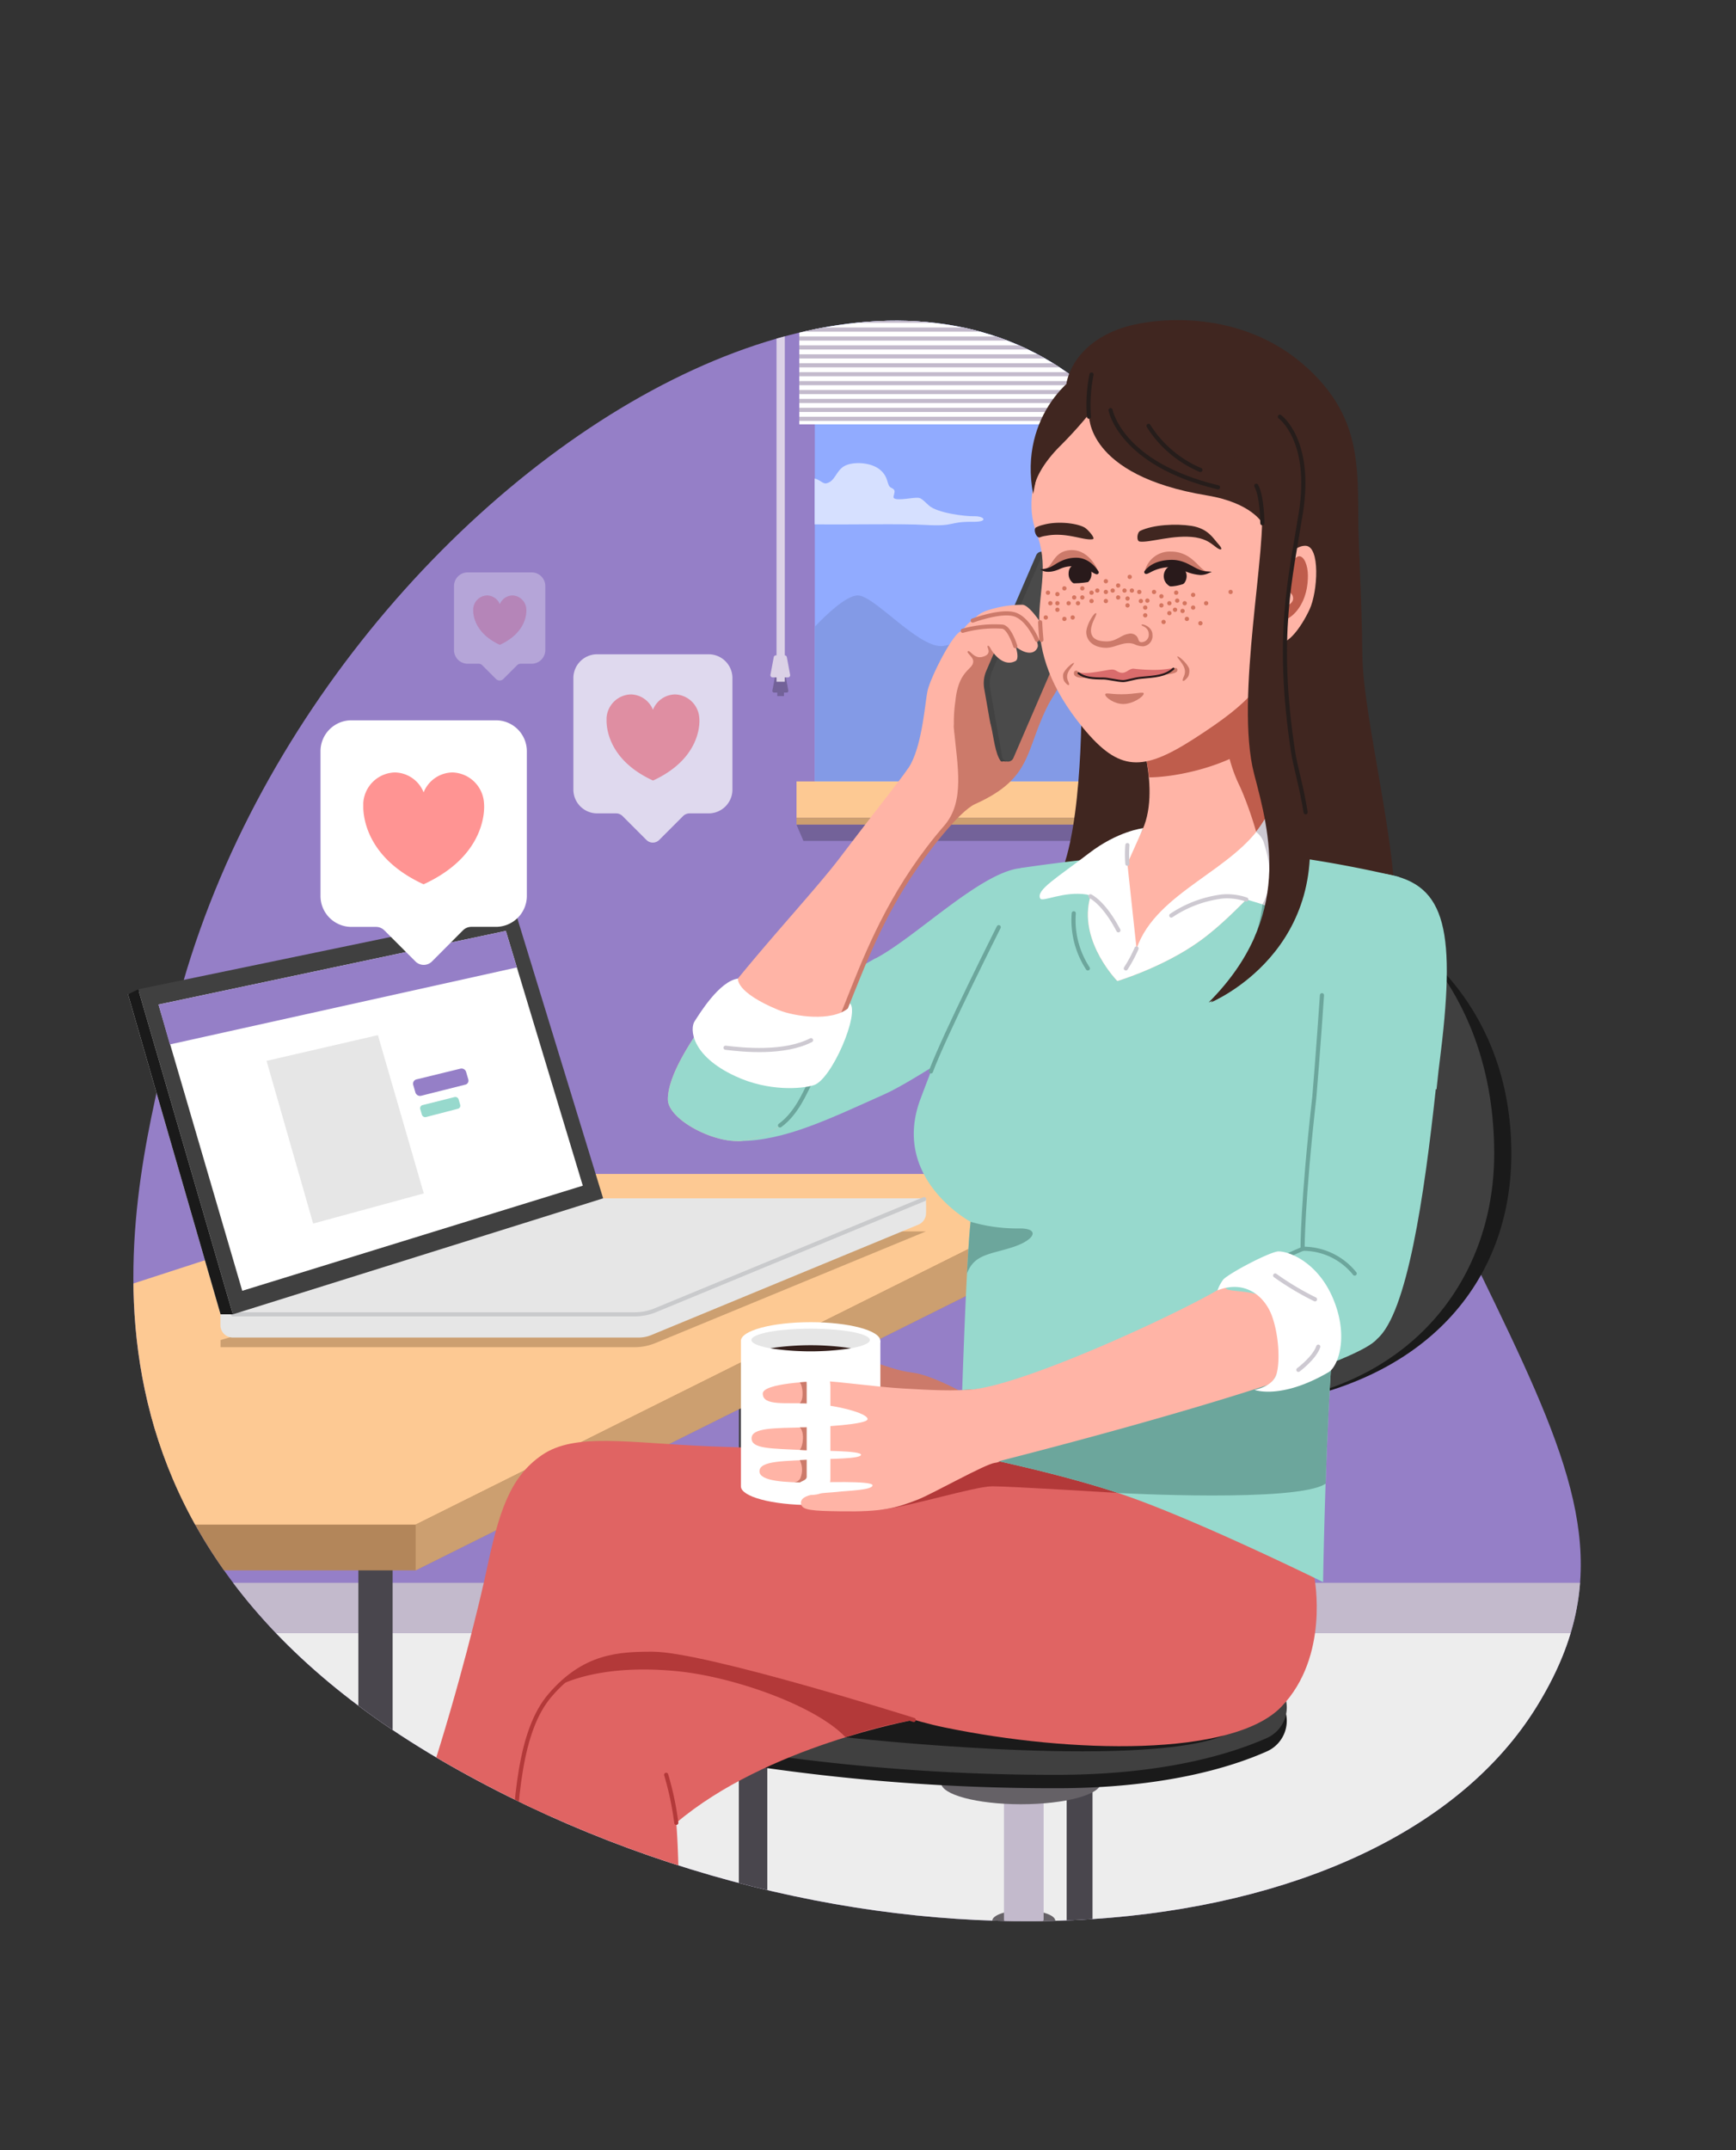 <svg xmlns="http://www.w3.org/2000/svg" viewBox="0 0 420 520"><rect x="0" y="0" width="420" height="520" fill="#333333" stroke="none"/><defs><style>.cls-1,.cls-15,.cls-16,.cls-21,.cls-28,.cls-36,.cls-37,.cls-38,.cls-44,.cls-46,.cls-7,.cls-9{fill:none}.cls-2{fill:#957fc7}.cls-3{clip-path:url(#clip-path)}.cls-4{fill:#736299}.cls-5{fill:#ededed}.cls-6{fill:#c3bacc}.cls-7{stroke:#6a6573}.cls-21,.cls-28,.cls-36,.cls-37,.cls-38,.cls-44,.cls-46,.cls-7,.cls-9{stroke-linecap:round}.cls-15,.cls-16,.cls-28,.cls-36,.cls-37,.cls-38,.cls-44,.cls-46,.cls-7,.cls-9{stroke-miterlimit:10}.cls-16,.cls-7,.cls-9{stroke-width:2px}.cls-8{fill:#49464d}.cls-9{stroke:#635e66}.cls-10{fill:#b3865a}.cls-11{fill:#fdc993}.cls-12{fill:#cc9f70}.cls-13{fill:#91abff}.cls-14{fill:#fff}.cls-15{stroke:#c3bacc}.cls-16{stroke:#dbd1e6}.cls-17{fill:#dbd1e6}.cls-18{fill:#839ae6}.cls-19{fill:#d6e0ff}.cls-20{fill:#e6e6e6}.cls-21{stroke:#c9cacc;stroke-linejoin:round}.cls-22{fill:#404040}.cls-23{fill:#1a1a1a}.cls-24{fill:#97d9cd}.cls-25{clip-path:url(#clip-path-2)}.cls-26{fill:#656166}.cls-27{fill:#e06463}.cls-28{stroke:#b33939}.cls-29{fill:#b33939}.cls-30{fill:#402620}.cls-31{fill:#ffb4a6}.cls-32{fill:#bf5d4c}.cls-33{fill:#cc7a6a}.cls-34{fill:#424242}.cls-35{fill:#4a4a4a}.cls-36{stroke:#cc7a6a}.cls-37{stroke:#6ca69c}.cls-38{stroke:#cdc9d1}.cls-39{fill:#6ca69c}.cls-40{fill:#331e1a}.cls-41{fill:#cdc9d1}.cls-42{fill:#291a1b}.cls-43{fill:#d4755f}.cls-44{stroke:#261d1b}.cls-45{fill:#d96c6c}.cls-46{stroke:#291a1b;stroke-width:.5px}.cls-47{fill:#ff9493}.cls-48{opacity:.7}.cls-49{opacity:.3}</style><clipPath id="clip-path"><path id="_Caminho_de_recorte_" data-name="&lt;Caminho de recorte&gt;" class="cls-1" d="M40.95 250.74c-7.59 34.63-33.68 118.09 67.37 175.89 101.47 58 226.28 46.67 263.55-14.05 36-58.63-27.23-91.48-79.83-270.11C251.1 3.44 71.7 110.43 40.95 250.74z"/></clipPath><clipPath id="clip-path-2"><path id="_Caminho_de_recorte_2" data-name="&lt;Caminho de recorte&gt;" class="cls-1" d="M40.95 250.74c-7.59 34.63-33.68 118.09 67.37 175.89 101.47 58 226.28 46.67 263.55-14.05 36-58.63 3.13-84.59-23.5-268.89-24-166.07-276.67-33.26-307.42 107.05z"/></clipPath></defs><title>ilustra</title><g id="Layer_1" data-name="Layer 1"><g id="_Grupo_" data-name="&lt;Grupo&gt;"><path id="_Caminho_" data-name="&lt;Caminho&gt;" class="cls-2" d="M40.95 250.74c-7.59 34.63-33.68 118.09 67.37 175.89 101.47 58 226.28 46.67 263.55-14.05 36-58.63-27.23-91.48-79.83-270.11C251.1 3.44 71.7 110.43 40.95 250.74z"/><g class="cls-3" id="_Grupo_de_clipes_" data-name="&lt;Grupo de clipes&gt;"><path id="_Caminho_2" data-name="&lt;Caminho&gt;" class="cls-4" d="M190.07 163.53a.43.43 0 0 0-.4-.35V99.74h-1.62v63.45h-.11a.43.43 0 0 0-.42.35l-.65 3.45a.43.43 0 0 0 .42.51h.76v.85h1.62v-.85h.63a.43.43 0 0 0 .42-.51z"/><path id="_Retângulo_" data-name="&lt;Retângulo&gt;" class="cls-5" d="M61.67 394.94h328.7v99.92H61.67z"/><path id="_Retângulo_2" data-name="&lt;Retângulo&gt;" class="cls-6" d="M38.37 382.79h352v12.16h-352z"/><g id="_Grupo_2" data-name="&lt;Grupo&gt;"><path id="_Caminho_3" data-name="&lt;Caminho&gt;" class="cls-7" d="M261.82 334.39l-21.64-37.65"/><path id="_Caminho_4" data-name="&lt;Caminho&gt;" class="cls-8" d="M258.06 465.77c0 .82.89 1.81 3.13 1.81 2 0 3.13-1 3.13-1.81V295h-6.25z"/><path id="_Retângulo_3" data-name="&lt;Retângulo&gt;" class="cls-8" d="M178.75 294.97h6.89v198.86h-6.89z"/><path id="_Retângulo_4" data-name="&lt;Retângulo&gt;" class="cls-8" d="M86.7 375.43h8.29v198.86H86.7z"/><path id="_Caminho_5" data-name="&lt;Caminho&gt;" class="cls-9" d="M260.16 334.39l-24.1-32.42"/><path id="_Caminho_6" data-name="&lt;Caminho&gt;" class="cls-10" d="M270.73 294.97l-170.17 84.81H-79.08l261.28-84.81h88.53z"/><path id="_Caminho_7" data-name="&lt;Caminho&gt;" class="cls-11" d="M270.73 283.91l-170.17 84.81h-247.95l261.27-84.81h156.85z"/><path id="_Caminho_8" data-name="&lt;Caminho&gt;" class="cls-12" d="M270.73 283.91v11.06l-170.17 84.81v-11.06l170.17-84.81z"/></g><path id="_Retângulo_5" data-name="&lt;Retângulo&gt;" class="cls-13" d="M197.13 59.62h166.49v129.36H197.13z"/><path id="_Retângulo_6" data-name="&lt;Retângulo&gt;" class="cls-11" d="M192.7 188.98h170.92v8.78H192.7z"/><path id="_Retângulo_7" data-name="&lt;Retângulo&gt;" class="cls-12" d="M192.7 197.76h170.92v1.68H192.7z"/><path id="_Retângulo_8" data-name="&lt;Retângulo&gt;" class="cls-14" d="M193.37 77.56h139.5v25.06h-139.5z"/><g id="_Grupo_3" data-name="&lt;Grupo&gt;"><path id="_Caminho_9" data-name="&lt;Caminho&gt;" class="cls-15" d="M193.37 101.29h80.16"/><path id="_Caminho_10" data-name="&lt;Caminho&gt;" class="cls-15" d="M193.37 99.13h80.16"/><path id="_Caminho_11" data-name="&lt;Caminho&gt;" class="cls-15" d="M193.37 96.97h80.16"/><path id="_Caminho_12" data-name="&lt;Caminho&gt;" class="cls-15" d="M193.37 94.81h80.16"/><path id="_Caminho_13" data-name="&lt;Caminho&gt;" class="cls-15" d="M193.37 92.66h80.16"/><path id="_Caminho_14" data-name="&lt;Caminho&gt;" class="cls-15" d="M193.37 90.5h80.16"/><path id="_Caminho_15" data-name="&lt;Caminho&gt;" class="cls-15" d="M193.37 88.34h80.16"/><path id="_Caminho_16" data-name="&lt;Caminho&gt;" class="cls-15" d="M193.37 86.19h80.16"/><path id="_Caminho_17" data-name="&lt;Caminho&gt;" class="cls-15" d="M193.37 84.03h80.16"/><path id="_Caminho_18" data-name="&lt;Caminho&gt;" class="cls-15" d="M193.37 81.87h80.16"/><path id="_Caminho_19" data-name="&lt;Caminho&gt;" class="cls-15" d="M193.37 79.71h80.16"/><path id="_Caminho_20" data-name="&lt;Caminho&gt;" class="cls-15" d="M193.37 77.56h80.16"/></g><path id="_Caminho_21" data-name="&lt;Caminho&gt;" class="cls-16" d="M188.87 79.99v84.88"/><path id="_Caminho_22" data-name="&lt;Caminho&gt;" class="cls-17" d="M190.64 163.82h-3.72a.53.53 0 0 1-.52-.63l.8-4.27a.53.53 0 0 1 .52-.43h2.12a.53.53 0 0 1 .52.43l.8 4.27a.53.53 0 0 1-.52.63z"/><path id="_Caminho_23" data-name="&lt;Caminho&gt;" class="cls-18" d="M261.12 139.62s-27.5 16.64-33.43 16.64S211.48 144 207.53 144c-2.82 0-7.79 4.81-10.4 7.56v37.35h75.75z"/><path id="_Caminho_24" data-name="&lt;Caminho&gt;" class="cls-4" d="M192.7 199.44l1.67 3.93h87v-3.93H192.7z"/><path id="_Caminho_25" data-name="&lt;Caminho&gt;" class="cls-19" d="M235.69 124.85c-2.06.06-9-.76-11-2.64s-2-1.87-3.31-1.81-5.44.9-5.21-.28.64-1.59-.56-2.16-.43-2.48-2.73-4.38-6.83-2-8.76-.77-2.1 3.61-4.19 4.08c-.84.19-1.56-.89-2.84-1.16v11.08c9.46.1 20.94-.19 26.78.14 7.49.42 5.33-.82 11.64-.76 3.7.05 2.67-1.41.18-1.34z"/></g><g id="_Grupo_4" data-name="&lt;Grupo&gt;"><path id="_Caminho_26" data-name="&lt;Caminho&gt;" class="cls-12" d="M224 297.81l-65.44 27a13.19 13.19 0 0 1-5 1H53.36v-1.73l89.58-26.31z"/><path id="_Caminho_27" data-name="&lt;Caminho&gt;" class="cls-20" d="M224 289.81l-22.33 3.67h-58.73L78 313.8l-24.67 4.05v2.63a3 3 0 0 0 3 3h98.16a8.17 8.17 0 0 0 3.12-.62l64.56-26.68a3 3 0 0 0 1.87-2.8c.06-1.61-.04-3.57-.04-3.57z"/><path id="_Caminho_28" data-name="&lt;Caminho&gt;" class="cls-20" d="M224 289.81l-65.44 27a13.19 13.19 0 0 1-5 1H53.36l89.58-28z"/><path id="_Caminho_29" data-name="&lt;Caminho&gt;" class="cls-21" d="M223.58 290l-65 26.86a13.19 13.19 0 0 1-5 1H56.35"/><path id="_Caminho_30" data-name="&lt;Caminho&gt;" class="cls-14" d="M142.94 289.81l-20.79-68.25-91.18 18.9 22.39 77.4 89.58-28.05z"/><path id="_Caminho_31" data-name="&lt;Caminho&gt;" class="cls-22" d="M145.92 289.81l-21.29-69.45-91.19 18.9 22.9 78.6 89.58-28.05z"/><path id="_Caminho_32" data-name="&lt;Caminho&gt;" class="cls-23" d="M33.44 239.26l-2.47 1.2 22.39 77.4h2.98l-22.9-78.6z"/><g id="_Grupo_5" data-name="&lt;Grupo&gt;"><path id="_Caminho_33" data-name="&lt;Caminho&gt;" class="cls-14" d="M141 286.75l-82.39 25.42-20.26-69.23 84.03-17.81L141 286.75z"/><path id="_Caminho_34" data-name="&lt;Caminho&gt;" class="cls-2" d="M125.05 233.97l-83.96 18.62-2.74-9.65 84.03-17.81 2.67 8.84z"/><path id="_Caminho_35" data-name="&lt;Caminho&gt;" class="cls-20" d="M102.53 288.62l-26.77 7.29-11.27-39.35 26.94-6.22 11.1 38.28z"/><path id="_Caminho_36" data-name="&lt;Caminho&gt;" class="cls-2" d="M112.5 262.33L101.91 265a1.18 1.18 0 0 1-1.41-.79l-.53-1.84a1.07 1.07 0 0 1 .8-1.33l10.61-2.59a1.16 1.16 0 0 1 1.39.79l.53 1.81a1 1 0 0 1-.8 1.28z"/><path id="_Caminho_37" data-name="&lt;Caminho&gt;" class="cls-24" d="M110.77 268.15l-7.7 2a.85.85 0 0 1-1-.57l-.39-1.33a.78.78 0 0 1 .58-1l7.7-1.93a.84.84 0 0 1 1 .56l.38 1.32a.77.77 0 0 1-.57.95z"/></g></g><g class="cls-25" id="_Grupo_de_clipes_2" data-name="&lt;Grupo de clipes&gt;"><g id="_Grupo_6" data-name="&lt;Grupo&gt;"><ellipse id="_Caminho_38" data-name="&lt;Caminho&gt;" class="cls-26" cx="247.69" cy="464.54" rx="7.63" ry="2.55"/><path id="_Caminho_39" data-name="&lt;Caminho&gt;" class="cls-26" d="M240.06 464.54h15.26v16.25h-15.26z"/><path id="_Caminho_40" data-name="&lt;Caminho&gt;" class="cls-6" d="M252.49 464.28c0 .7-3.13 1.29-4.79 1.29s-4.81-.45-4.81-1.29v-33.14h9.6z"/><ellipse id="_Caminho_41" data-name="&lt;Caminho&gt;" class="cls-26" cx="247" cy="431.14" rx="19.33" ry="5.2"/><path id="_Caminho_42" data-name="&lt;Caminho&gt;" class="cls-23" d="M180.74 426.89a494.4 494.4 0 0 0 74.89 5.58c25.73 0 42.07-5 50.85-8.9a8.1 8.1 0 0 0 3.67-11.6l-3.7-6.13s-99.29-6.53-100.65-5.38-25.06 26.43-25.06 26.43z"/><path id="_Caminho_43" data-name="&lt;Caminho&gt;" class="cls-22" d="M180.74 423.65a494.4 494.4 0 0 0 74.89 5.58c25.73 0 42.07-5 50.85-8.9a8.1 8.1 0 0 0 3.67-11.6l-3.7-6.13s-99.29-6.53-100.65-5.38-25.06 26.43-25.06 26.43z"/><path id="_Caminho_44" data-name="&lt;Caminho&gt;" class="cls-23" d="M204.56 420.15s71 7.94 91.58-.45-38.73-19.38-38.73-19.38l-42.61 9.73z"/><path id="_Caminho_45" data-name="&lt;Caminho&gt;" class="cls-23" d="M340.38 227.38s25.27 15.05 25.27 51.61c0 31.31-21 55.58-59.75 60.78-40.55 5.44 17.81-112.56 19.73-112.39s14.75 0 14.75 0z"/><path id="_Caminho_46" data-name="&lt;Caminho&gt;" class="cls-22" d="M336.24 222.47S361.5 238.88 361.5 279c0 31.31-21.19 57.91-59.75 60.78-40.8 3 17.81-112.56 19.73-112.39s14.76-4.92 14.76-4.92z"/><path id="_Caminho_47" data-name="&lt;Caminho&gt;" class="cls-27" d="M255 351.89s-63-1.26-83.15-2.1-32.75-3.36-40.73 2.1-10.52 14.28-13.46 28.11-20.57 85.27-39.05 102.91 5 38.21 27.3 0 31.91-50.81 31.91-50.81l5.46-58.37 116.32 27.71 42.83-25.2z"/><path id="_Caminho_48" data-name="&lt;Caminho&gt;" class="cls-27" d="M283.72 355.71L318 381.58s3.76 19-8 31.19-50.81 11.34-81.47 5-58.23-30.14-88.12-13.39-6.37-34.9-6.37-34.9l16.8-4.62z"/><path id="_Caminho_49" data-name="&lt;Caminho&gt;" class="cls-27" d="M163.62 440.84c21.84-18.53 57.45-24.9 57.45-24.9s-58.36-35.87-72.57-25.06-18.61 19.36-23.25 46.24 2.91 100.85-5.06 119.33 25.86 5.89 27.76-7.84c2-14.79 4.52-24.14 11.76-50.39 6.71-24.34 3.91-57.38 3.91-57.38z"/><path id="_Caminho_50" data-name="&lt;Caminho&gt;" class="cls-28" d="M221.07 415.95s-50.59-16-63.19-16c-8.12 0-16.49.37-24.77 10-7.44 8.61-8.35 25.08-9.21 43.12"/><path id="_Caminho_51" data-name="&lt;Caminho&gt;" class="cls-28" d="M163.62 440.84a73.09 73.09 0 0 0-2.45-11.62"/><path id="_Caminho_52" data-name="&lt;Caminho&gt;" class="cls-29" d="M213 365.12c7.26-.77 22.79-5.67 27.1-5.67s30.38 1.61 30.38 1.61L252.16 345"/><path id="_Caminho_53" data-name="&lt;Caminho&gt;" class="cls-24" d="M211.73 231.79l-16.78 9.59s-25.33 34.55-16.06 34.56c10.91 0 21.83-5.38 35.15-11.33 7.36-3.29 26.29-16.24 26.29-16.24l-15-15.78z"/><path id="_Caminho_54" data-name="&lt;Caminho&gt;" class="cls-30" d="M314.88 103.22l4.25-8.36s9 9.55 9.2 22.86 1.12 25.7 1.27 40.72c.16 16.2 10.28 52.76 7.39 67.68s-46.34 25.77-46.34 25.77l-2.52-29v-53.75z"/><path id="_Caminho_55" data-name="&lt;Caminho&gt;" class="cls-30" d="M261.63 164.6s.78 30.72-4.44 45.28 15.81 17.5 15.81 17.5l10.66-41.57-3-17.43z"/><path id="_Caminho_56" data-name="&lt;Caminho&gt;" class="cls-24" d="M232.31 351.41s23.2 4.49 39.62 10.14c18.1 6.23 48.17 21.06 48.17 21.06s.69-42.53 2.79-62.26 15.59-108.26 15.59-108.26-28.89-7.18-49.27-6.34-42.21 4.17-42.21 4.17a32.78 32.78 0 0 0-9 14.3c-4.66 15.34-9.15 25.14-15.31 41.57-7.22 19.26 12.14 29.7 12.14 29.7-1.27 11.33-2.52 55.92-2.52 55.92z"/><path id="_Caminho_57" data-name="&lt;Caminho&gt;" class="cls-31" d="M276.81 181.37s6.18 22.19-8.35 25.91c0 0-3.19 2.6-4.91 10.58-2.22 10.26 6.78 19.39 6.78 19.39s11.11-3.32 19.9-9.65c9.15-6.59 16.12-16.27 22.74-20.07 0 0-5.5-4.92-6.13-11.74s-1.47-31.18-1.47-31.18l-25 12.39z"/><path id="_Caminho_58" data-name="&lt;Caminho&gt;" class="cls-32" d="M305.9 178.46c-.31-7.28-.53-13.86-.53-13.86l-25 12.39-3.57 4.38A42 42 0 0 1 278 188c5.31 0 18.27-2 27.46-9.11.13-.14.28-.28.44-.43z"/><g id="_Grupo_7" data-name="&lt;Grupo&gt;"><path id="_Caminho_59" data-name="&lt;Caminho&gt;" class="cls-33" d="M247.23 185.23c2.07-3.16 3.74-10 5.55-13.49 1.4-2.72 5.36-7.54 3.44-8.54-2.93-1.53-5.09 2-6.44 3.15s-5.22 2.22-5.22 2.22l-.42-10.51-6.61-3.42-7.44 3.36-4.45 21.86s2.4 4.07 2.68 4.06 12.84.61 12.84.61 3.45 2.6 3.86 2.23 1.84-.97 2.21-1.53z"/><path id="_Caminho_60" data-name="&lt;Caminho&gt;" class="cls-31" d="M219.66 185.88c-2.27 3.26-5.69 7.42-16.51 21.62s-41.57 44.8-41.57 58.37c0 5 12 11.19 18.67 9.91 10.14-1.93 12.48-8.52 12.48-8.52A223.46 223.46 0 0 0 204 245.21c5-11.58 5.59-17.51 14.45-30.78 9-13.51 11.18-16 15.79-19.37"/><g id="_Grupo_8" data-name="&lt;Grupo&gt;"><path id="_Caminho_61" data-name="&lt;Caminho&gt;" class="cls-34" d="M257.12 151l-2.9-16.4a1.42 1.42 0 0 0-1.82-1.11 1.4 1.4 0 0 0-1.71.79l-12.06 27.93a7.66 7.66 0 0 0-.51 4.37L241 183a1.42 1.42 0 0 0 1.82 1.11 1.4 1.4 0 0 0 1.71-.79l12.06-27.93a7.66 7.66 0 0 0 .53-4.39z"/><path id="_Caminho_62" data-name="&lt;Caminho&gt;" class="cls-35" d="M239.55 166.59l2.9 16.4a1.43 1.43 0 0 0 2.73.32l12.06-27.93a7.66 7.66 0 0 0 .51-4.37l-2.9-16.4a1.43 1.43 0 0 0-2.73-.32l-12.06 27.93a7.66 7.66 0 0 0-.51 4.37z"/></g><path id="_Caminho_63" data-name="&lt;Caminho&gt;" class="cls-31" d="M250.87 154.73c2 .24 2.7-1.09 1.89-2.54-.91-1.64-3.75-5.79-5.33-5.93a27 27 0 0 0-8.66 1.4c-3.07 1-4.32 3.64-4 3.73s16.1 3.34 16.1 3.34z"/><path id="_Caminho_64" data-name="&lt;Caminho&gt;" class="cls-31" d="M234.86 150.28c1.08-.66 7.25-1.83 9.66-1.93s7.09 6.55 6.52 8.15-2.6 2.06-5.41-.2c-5.92-4.76-14.62 0-13.33-2.62a8.1 8.1 0 0 1 2.56-3.4z"/><path id="_Caminho_65" data-name="&lt;Caminho&gt;" class="cls-31" d="M244.45 185.57c-2.6.1-4.87-2.34-6.44-3-2.53-1-7.16-.17-7.24-7.52a34.59 34.59 0 0 1 .41-5.73v-.11c.84-7.4 4.37-7.22 4.27-9.32 0-1-1.66-2-1.32-2.35.5-.56 1.42 1.85 3.49 1.33 2.75-.69.93-2.42 1.36-2.68.29-.17.69.69.88 1 .71 1.16 3.07 4.14 5.85 2.66 1.55-.83-1.24-7.94-3.21-8.28a30.4 30.4 0 0 0-10.1 1.14c-2.07.82-7.33 11.22-8 14.4s-1.3 13.7-4.7 18.75c-4 5.93 10.68 12.49 14.54 9.19s7.91-2.8 11.73-8 .47-1.56-1.52-1.48z"/><path id="_Caminho_66" data-name="&lt;Caminho&gt;" class="cls-36" d="M232.91 152.55a28.17 28.17 0 0 1 9.59-1c1.75.17 3.13 4.71 3.13 4.71"/><path id="_Caminho_67" data-name="&lt;Caminho&gt;" class="cls-36" d="M235.32 150.08s6.62-2.46 10-1.54 5.55 6.19 5.55 6.19"/><path id="_Caminho_68" data-name="&lt;Caminho&gt;" class="cls-33" d="M235.89 194.47c-3.86 1.73-11.74 12-15.44 17.66-8.74 13.26-12.88 26.23-18 38.28-4 9.49-4 9.35-7.7 11.64-1.62 1-5 1.08-2.48-.11 12-5.65 12.13-34.56 36.21-62.31 5-5.81 3.16-14.38 2.31-23.33-.35-3.72 2.77 0 7.14-2.64 3.07-1.86 1.48 12.22 6.38 11.38 2.12-.36 7.58-17.07 8.75-17.09s1.71.34 1.22 1.23c-6.6 12.01-3.81 18.74-18.39 25.29z"/><path id="_Caminho_69" data-name="&lt;Caminho&gt;" class="cls-24" d="M189.18 255.38l-15.48-12.61c-6.9 9-12.12 17.51-12.12 23.11 0 5 12 11.19 18.67 9.91 10.14-1.93 12.48-8.52 12.48-8.52s2.71-4.58 6-11z"/><path id="_Caminho_70" data-name="&lt;Caminho&gt;" class="cls-37" d="M195.71 262.39c-.91 1.68-3 6.91-7 9.79"/><path id="_Caminho_71" data-name="&lt;Caminho&gt;" class="cls-14" d="M188.32 244.25c3.88 1.6 12.86 2.88 16.84-.38l.48-1.22c2.4 2.41-4.41 18.4-8.73 19.78-2.92.93-11 1.58-19-2.16-10.8-5-11-11.52-9.88-13.24s6-9.8 10.55-10.37c-.06 0-.72 3.27 9.74 7.59z"/><path id="_Caminho_72" data-name="&lt;Caminho&gt;" class="cls-38" d="M175.54 253.39c4.25.53 14.2 1.51 20.68-1.83"/></g><path id="_Caminho_73" data-name="&lt;Caminho&gt;" class="cls-24" d="M246.58 210c-9.66 1.26-25.2 16.8-34.85 21.84a11.77 11.77 0 0 1 6.73 2.8 23.47 23.47 0 0 1 7.59 17.3 33.28 33.28 0 0 1-2.11 11.55l26.84-9.81 7.14-21.84c-.63-7.4-1.68-23.15-11.34-21.84z"/><path id="_Caminho_74" data-name="&lt;Caminho&gt;" class="cls-37" d="M241.63 224.22s-13.22 26.28-16.41 34.9"/><path id="_Caminho_75" data-name="&lt;Caminho&gt;" class="cls-39" d="M246.48 297.09a40.26 40.26 0 0 1-11.66-1.61c-.3 2.67-.59 7.19-.87 12.53 1.73-4.75 5.69-4.62 11.14-6.42s6.58-4.59 1.39-4.5z"/><g id="_Grupo_9" data-name="&lt;Grupo&gt;"><path id="_Caminho_76" data-name="&lt;Caminho&gt;" class="cls-33" d="M231.89 336.21s-6.82-3.67-10.82-4.2c-4.32-.57-5.66-1.39-11.75-3.19-4.6-1.36-1.69 7.93-1.69 7.93l8.76 1.48s13.08 2.22 13.7 1.85 6.35-4.13 6.35-4.13"/><g id="_Grupo_10" data-name="&lt;Grupo&gt;"><ellipse id="_Caminho_77" data-name="&lt;Caminho&gt;" class="cls-14" cx="196.12" cy="359.45" rx="16.87" ry="4.53"/><path id="_Caminho_78" data-name="&lt;Caminho&gt;" class="cls-14" d="M182.21 358.43l-2.96 1.02v-35.16h33.74v35.16l-30.78-1.02z"/><ellipse id="_Caminho_79" data-name="&lt;Caminho&gt;" class="cls-14" cx="196.12" cy="324.29" rx="16.87" ry="4.53"/><ellipse id="_Caminho_80" data-name="&lt;Caminho&gt;" class="cls-20" cx="196.12" cy="324.07" rx="14.33" ry="2.74"/><path id="_Caminho_81" data-name="&lt;Caminho&gt;" class="cls-40" d="M186.35 326.07a64.94 64.94 0 0 0 19.55 0 64.94 64.94 0 0 0-19.55 0z"/></g><path id="_Caminho_82" data-name="&lt;Caminho&gt;" class="cls-31" d="M240.7 353.78c-2.33.27-15 7.45-18.63 8.88-5.37 2.1-8.7 3-18.69 2.84-6.88-.09-9.32-.26-9.58-1.79-.47-2.7 6-2.59 8.66-2.9s8.64-.43 8.64-1.6-12.28-.69-15.36-.68c-5.77 0-12-.28-12-2.71 0-2.68 6.48-2.44 13.39-2.84 3.52-.2 11.18-.14 11.18-1.16s-9.77-.91-13.65-1.11c-8.23-.42-12.83-.28-12.83-2.87s5.62-2.45 12.77-2.64c4.07-.11 15.3-.68 15.3-2 0-1.48-7.77-3.45-14.07-3.78-5.61-.29-11.29.7-11.29-2.39 0-2.53 12.26-3 14.79-3 3.15 0 12.63 1.4 19.17 1.77s12.06.71 18 .15 11.6 16.96 4.2 17.83z"/><g id="_Grupo_11" data-name="&lt;Grupo&gt;"><path id="_Caminho_83" data-name="&lt;Caminho&gt;" class="cls-33" d="M193.49 339.39c.76 0 1.53 0 2.3.06 1.12.06 2.28.17 3.44.32v-4.19a11.18 11.18 0 0 0-.12-1.56c-1 0-3.24.08-5.65.3.66.4 1.18 3.96.03 5.07z"/><path id="_Caminho_84" data-name="&lt;Caminho&gt;" class="cls-33" d="M195.72 358.53l3.39-.06a4.93 4.93 0 0 0 .11-1v-4.62c-.8 0-1.54.05-2.14.09-1.22.07-2.43.12-3.59.17a5.3 5.3 0 0 1 .11 4.46 1.76 1.76 0 0 1-1.62.87c1.23.08 2.5.09 3.74.09z"/><path id="_Caminho_85" data-name="&lt;Caminho&gt;" class="cls-33" d="M194.61 350.71c1.15.06 2.83.08 4.61.12V345c-1.85.11-3.54.17-4.67.2h-1.06c1.19 1 .86 4.54 0 5.43z"/></g><path id="_Caminho_86" data-name="&lt;Caminho&gt;" class="cls-14" d="M194.24 331.51c0 .74.93.74.93 3.61v22c0 1.11-2 1.06-2 2a2.94 2.94 0 0 0 2.91 2.43c1.72 0 4.82-.44 4.82-4v-21.97c0-2.41-.72-5.64-3.86-5.64-1.92-.01-2.8.78-2.8 1.57z"/></g><path id="_Caminho_87" data-name="&lt;Caminho&gt;" class="cls-39" d="M320.71 358.82c.38-11.33.95-24.49 1.78-34.21l-52 15.16-38.13 10.56v1.09s21.87 4.24 38.17 9.65c.11 0 43.36 2.36 50.18-2.25z"/><path id="_Caminho_88" data-name="&lt;Caminho&gt;" class="cls-31" d="M325.22 251.89L315.12 302a223.38 223.38 0 0 0-20.56 10c-9.92 5.84-44.06 21.69-58.13 23.88-12.18 1.89-12.17 4.76-26 9-7.06 2.19-5 .52-6.5 1.74s-4.45 3.86 7.77 3 19.43 2.3 19.43 2.3-.18 4.2 10.43 1.49c38.87-9.91 86.64-23.75 91.55-29.73s11-37.68 15.89-76.78-17.59-15.8-17.59-15.8z"/><path id="_Caminho_89" data-name="&lt;Caminho&gt;" class="cls-29" d="M221.07 415.95s-50.59-16-63.19-16c-5.64 0-11.41.18-17.18 3.51l-6.36 4.68s9-5.92 29.22-4c13.82 1.3 33.82 8.38 41 16a111.25 111.25 0 0 1 16.51-4.2z"/><path id="_Caminho_90" data-name="&lt;Caminho&gt;" class="cls-24" d="M335.54 211.41c-10.86-2-14.59 12.81-15.71 29.27-.83 12.41-1.83 24.46-1.83 24.46-2.93 25.91-2.86 36.89-2.86 36.89s-8.77 3.74-16.26 7.67 5.27 1.06 8.15 5.09 4.89 15.49 0 20.22c13.91-4.56 24-8.6 26.12-11.18 7.28-6.2 11.41-34.45 14.22-60.44l.18.06c.29-2.5.38-3.85.67-6 4.12-32.24 1.78-43.45-12.68-46.04z"/><path id="_Caminho_91" data-name="&lt;Caminho&gt;" class="cls-37" d="M319.83 240.68c-.83 12.41-1.83 24.46-1.83 24.46-2.93 25.91-2.86 36.89-2.86 36.89s-8.77 3.74-16.26 7.67"/><path id="_Caminho_92" data-name="&lt;Caminho&gt;" class="cls-37" d="M327.75 308a16 16 0 0 0-12.62-6"/><path id="_Caminho_93" data-name="&lt;Caminho&gt;" class="cls-14" d="M294.56 312.07a9.46 9.46 0 0 1 1.42-2.66c1.78-1.73 11.45-6.77 13.36-6.77 2.83 0 10.35 3.07 13.79 13 3 8.54.39 15-1.71 16.22-11.54 6.72-17.91 4.27-17.91 4.27s4.43-.75 5.32-3.82.58-9.51-1.13-14.13-6.42-8.78-13.14-6.11z"/><path id="_Caminho_94" data-name="&lt;Caminho&gt;" class="cls-14" d="M276.57 200.29s-6.06.64-13.14 6.08c-7.72 5.94-12.83 8.87-11.77 10.91.5 1 5.66-1.85 11.3-.94 2.45.4 12 13 12 13l-2.21-20.49z"/><path id="_Caminho_95" data-name="&lt;Caminho&gt;" class="cls-32" d="M297.15 182.14a35.42 35.42 0 0 0 2.73 7.87c1.88 4 6.29 16 6 23.21l1-1 2-12.43-3.68-21.19-5.93.49z"/><path id="_Caminho_96" data-name="&lt;Caminho&gt;" class="cls-39" d="M305.9 213.22c0 2.83-.77 9.8-2.14 12.77s3.29 1.4 3.29 1.4l4-11.65-4.19-3.49z"/><path id="_Caminho_97" data-name="&lt;Caminho&gt;" class="cls-14" d="M275 229.38s15.93-12 20.73-12.57 12.6 3.51 15.39 3.21 3.42-14.33 3.42-14.33-7.18-9.87-8.6-7.41c-7.07 12.19-26.17 17.28-30.94 31.1z"/><path id="_Caminho_98" data-name="&lt;Caminho&gt;" class="cls-41" d="M308.58 219.67c1-3.56 3.06-10.66 3.16-11.31.06-.37.11-3.05.13-6-2.2-2.6-5.12-5.55-6-4.08a26.1 26.1 0 0 1-2 2.9 5.55 5.55 0 0 1 1.84 2.43c.34 1.3 3.26 9-.31 15.12 1.19.36 2.25.7 3.18.94z"/><g id="_Grupo_12" data-name="&lt;Grupo&gt;"><path id="_Caminho_99" data-name="&lt;Caminho&gt;" class="cls-31" d="M310.44 105.31c-1-7.63-31-17.36-31-17.36s-24.6 7-28 22.73c-1.14 5.26-3.2 11.53-.74 18 3.08 8.11.72 13.67.72 21.45s2.69 16.29 10.61 25.91c8.78 10.65 14.41 10.63 26.94 2.56 14.31-9.21 17.54-13.59 19.66-23.33s2.79-42.33 1.81-49.96z"/><path id="_Caminho_100" data-name="&lt;Caminho&gt;" class="cls-31" d="M309.57 137.86s2.63-5.92 6.26-5.87 3 11.11 1 15.4-6.1 10.28-8.77 7.33 1.51-16.86 1.51-16.86z"/><path id="_Caminho_101" data-name="&lt;Caminho&gt;" class="cls-30" d="M294.81 131.63c1.22 1.33.59 1.58-.44.82-1.38-1-2.3-2-5.12-2.48-5.19-.79-11.2 1.35-13.52 1-.83-.12-.68-2.2.14-2.59 3.11-1.5 8.64-1.78 12.39-1.2 4.1.67 5.26 3.05 6.55 4.45z"/><path id="_Caminho_102" data-name="&lt;Caminho&gt;" class="cls-30" d="M310.57 139.51s-1.51-4.21-1.51-12.46c0-10.53-5.74-16.07-14-19.45-6.58-2.7-26.56-2.72-31.62-7.41a100.32 100.32 0 0 1-7.21 7.93c-5.38 5.5-5.92 9.31-5.92 9.31s-1.42-11.09 7.69-22c6.26-7.48 14.35-13.09 26.28-13.09s29.06 6 34.82 12.5-8.53 44.67-8.53 44.67z"/><path id="_Caminho_103" data-name="&lt;Caminho&gt;" class="cls-30" d="M263.47 100.19s-1 14.75 28.54 19.63c10.81 1.78 13.41 6.72 13.41 6.72V124s1.79-10.81-9.94-14.13c-9.68-2.74-16.8-8.25-24.68-9.1"/><path id="_Caminho_104" data-name="&lt;Caminho&gt;" class="cls-30" d="M264.48 89.1c-3.85 0-18.18 11.07-14.53 30.38l2-10.31 3.64-6.58 10.08-9.1s.33-4.37-1.19-4.39z"/><path id="_Caminho_105" data-name="&lt;Caminho&gt;" class="cls-30" d="M258 92.83s1-9.21 13.2-13.43c7.39-2.57 29.08-5.17 45.21 9.7 15.4 14.2 11.29 28.3 12.5 47.49"/><g id="_Grupo_13" data-name="&lt;Grupo&gt;"><path id="_Caminho_106" data-name="&lt;Caminho&gt;" class="cls-33" d="M278.82 153.52c0-2-2.49-2.75-2.65-2.42s1.76.41 1.76 2.36a1.8 1.8 0 0 1-1.84 1.86c-.75-.1-.55-.82-1.08-1.45a2 2 0 0 0-2.07-.56c-1.65.23-2.76 1.74-5.1 1.81-1.51 0-3.08-.26-3.65-1.48-1-2.11 1.43-5 1-5.33s-2.38 2.84-2.38 4.58 1.35 3.76 4.92 3.78a8.14 8.14 0 0 0 1.24-.18c1.58-.36 3.52-1.42 5.46-.7a5.14 5.14 0 0 0 2.16.52 2.51 2.51 0 0 0 2.23-2.79z"/></g><path id="_Caminho_107" data-name="&lt;Caminho&gt;" class="cls-30" d="M251.59 129.95a6 6 0 0 1 1.41-.36c5-1 9.16 1.21 11.37.81.79-.15-1.2-2.35-1.9-2.78-1.76-1.07-6.55-1.69-10.1-.69a7.09 7.09 0 0 0-1.73.63c-.74.44.09 2.68.95 2.39z"/><g id="_Grupo_14" data-name="&lt;Grupo&gt;"><path id="_Caminho_108" data-name="&lt;Caminho&gt;" class="cls-42" d="M258.54 138.57a2.77 2.77 0 1 0 5.53.25c.07-1.53-1.38-2.26-2.91-2.33s-2.55.51-2.62 2.08z"/></g><path id="_Caminho_109" data-name="&lt;Caminho&gt;" class="cls-31" d="M264.49 140.57c-3 .5-6 1-9.58-.51 0 0-.68 3.35-.16 3.53s3.54.63 3.54.63l5.27-1.95z"/><path id="_Caminho_110" data-name="&lt;Caminho&gt;" class="cls-33" d="M277 138.05a6.18 6.18 0 0 1 6.31-4.65c5.34 0 7 4.82 8.82 4.79l-1.66.42a9.57 9.57 0 0 0-1.49-.51c-.47-.07-3.49-.54-3.69-.87a7.27 7.27 0 0 0-2-.89l-3.75.29-.57.61z"/><path id="_Caminho_111" data-name="&lt;Caminho&gt;" class="cls-42" d="M292.09 138.19c-2.77 0-4.63-2.79-8.57-2.79s-5.88 1.71-6.56 2.65a.45.45 0 0 0-.09.5c.26.47.76.22 1.38-.1a10.36 10.36 0 0 1 5.17-1.3 8.66 8.66 0 0 1 3 .85 10.8 10.8 0 0 0 4 1.06 4.54 4.54 0 0 0 1.83-.37l.93-.41s-.83-.09-1.09-.09z"/><g id="_Grupo_15" data-name="&lt;Grupo&gt;"><circle id="_Caminho_112" data-name="&lt;Caminho&gt;" class="cls-42" cx="284.32" cy="139.33" r="2.77"/></g><path id="_Caminho_113" data-name="&lt;Caminho&gt;" class="cls-31" d="M278.67 141.4c2.46.28 4.62 1 8.24-.39 0 0 .52 3.38 0 3.54s-3.56.47-3.56.47l-4.68-2.23z"/><path id="_Caminho_114" data-name="&lt;Caminho&gt;" class="cls-33" d="M253 137.5c1.54-.41 1.86-3.8 5.28-4.38 5.17-.87 7.4 5 7.4 5l-4.39-1.57-3.8-.42-3.36 1.65z"/><path id="_Caminho_115" data-name="&lt;Caminho&gt;" class="cls-42" d="M265.7 138.11c-.63-1-2.44-3.23-5.32-3.23-3.49 0-5.17 1.92-6.57 2.39a6.68 6.68 0 0 1-2.15.39s1.34 1.41 4.62 0a7.11 7.11 0 0 1 3-.71 10.36 10.36 0 0 1 5.11 1.53c.61.35 1.1.63 1.38.16a.45.45 0 0 0-.07-.53z"/><g id="_Grupo_16" data-name="&lt;Grupo&gt;"><circle id="_Caminho_116" data-name="&lt;Caminho&gt;" class="cls-43" cx="267.55" cy="145.36" r=".52"/><circle id="_Caminho_117" data-name="&lt;Caminho&gt;" class="cls-43" cx="270.52" cy="144.49" r=".52"/><circle id="_Caminho_118" data-name="&lt;Caminho&gt;" class="cls-43" cx="267.55" cy="140.56" r=".52"/><circle id="_Caminho_119" data-name="&lt;Caminho&gt;" class="cls-43" cx="264.08" cy="145.36" r=".52"/><circle id="_Caminho_120" data-name="&lt;Caminho&gt;" class="cls-43" cx="261.85" cy="142.29" r=".52"/><circle id="_Caminho_121" data-name="&lt;Caminho&gt;" class="cls-43" cx="260.8" cy="145.89" r=".52"/><circle id="_Caminho_122" data-name="&lt;Caminho&gt;" class="cls-43" cx="258.54" cy="145.89" r=".52"/><circle id="_Caminho_123" data-name="&lt;Caminho&gt;" class="cls-43" cx="255.82" cy="145.89" r=".52"/><circle id="_Caminho_124" data-name="&lt;Caminho&gt;" class="cls-43" cx="259.88" cy="144.49" r=".52"/><circle id="_Caminho_125" data-name="&lt;Caminho&gt;" class="cls-43" cx="261.85" cy="144.49" r=".52"/><circle id="_Caminho_126" data-name="&lt;Caminho&gt;" class="cls-43" cx="264.08" cy="143.34" r=".52"/><circle id="_Caminho_127" data-name="&lt;Caminho&gt;" class="cls-43" cx="267.55" cy="143.16" r=".52"/><circle id="_Caminho_128" data-name="&lt;Caminho&gt;" class="cls-43" cx="269.2" cy="142.82" r=".52"/><circle id="_Caminho_129" data-name="&lt;Caminho&gt;" class="cls-43" cx="272.06" cy="142.82" r=".52"/><circle id="_Caminho_130" data-name="&lt;Caminho&gt;" class="cls-43" cx="272.79" cy="144.74" r=".52"/><circle id="_Caminho_131" data-name="&lt;Caminho&gt;" class="cls-43" cx="275.63" cy="143.16" r=".52"/><circle id="_Caminho_132" data-name="&lt;Caminho&gt;" class="cls-43" cx="277.59" cy="145.26" r=".52"/><circle id="_Caminho_133" data-name="&lt;Caminho&gt;" class="cls-43" cx="277.07" cy="146.94" r=".52"/><circle id="_Caminho_134" data-name="&lt;Caminho&gt;" class="cls-43" cx="280.98" cy="144.21" r=".52"/><circle id="_Caminho_135" data-name="&lt;Caminho&gt;" class="cls-43" cx="282.91" cy="145.89" r=".52"/><circle id="_Caminho_136" data-name="&lt;Caminho&gt;" class="cls-43" cx="282.91" cy="148.28" r=".52"/><circle id="_Caminho_137" data-name="&lt;Caminho&gt;" class="cls-43" cx="286.1" cy="147.76" r=".52"/><circle id="_Caminho_138" data-name="&lt;Caminho&gt;" class="cls-43" cx="284.81" cy="145.26" r=".52"/><circle id="_Caminho_139" data-name="&lt;Caminho&gt;" class="cls-43" cx="259.52" cy="149.33" r=".52"/><circle id="_Caminho_140" data-name="&lt;Caminho&gt;" class="cls-43" cx="257.51" cy="149.68" r=".52"/><circle id="_Caminho_141" data-name="&lt;Caminho&gt;" class="cls-43" cx="254.11" cy="145.89" r=".52"/><circle id="_Caminho_142" data-name="&lt;Caminho&gt;" class="cls-43" cx="255.82" cy="143.69" r=".52"/><circle id="_Caminho_143" data-name="&lt;Caminho&gt;" class="cls-43" cx="255.82" cy="147.46" r=".52"/><circle id="_Caminho_144" data-name="&lt;Caminho&gt;" class="cls-43" cx="253.01" cy="149.33" r=".52"/><circle id="_Caminho_145" data-name="&lt;Caminho&gt;" class="cls-43" cx="257.51" cy="142.29" r=".52"/><circle id="_Caminho_146" data-name="&lt;Caminho&gt;" class="cls-43" cx="253.54" cy="143.34" r=".52"/><circle id="_Caminho_147" data-name="&lt;Caminho&gt;" class="cls-43" cx="272.79" cy="146.41" r=".52"/><circle id="_Caminho_148" data-name="&lt;Caminho&gt;" class="cls-43" cx="273.84" cy="142.82" r=".52"/><circle id="_Caminho_149" data-name="&lt;Caminho&gt;" class="cls-43" cx="276.02" cy="145.36" r=".52"/><circle id="_Caminho_150" data-name="&lt;Caminho&gt;" class="cls-43" cx="273.32" cy="139.51" r=".52"/><circle id="_Caminho_151" data-name="&lt;Caminho&gt;" class="cls-43" cx="279.2" cy="143.16" r=".52"/><circle id="_Caminho_152" data-name="&lt;Caminho&gt;" class="cls-43" cx="277.07" cy="148.81" r=".52"/><circle id="_Caminho_153" data-name="&lt;Caminho&gt;" class="cls-43" cx="281.51" cy="150.42" r=".52"/><circle id="_Caminho_154" data-name="&lt;Caminho&gt;" class="cls-43" cx="280.98" cy="146.41" r=".52"/><circle id="_Caminho_155" data-name="&lt;Caminho&gt;" class="cls-43" cx="284.56" cy="143.34" r=".52"/><circle id="_Caminho_156" data-name="&lt;Caminho&gt;" class="cls-43" cx="284.28" cy="147.46" r=".52"/><circle id="_Caminho_157" data-name="&lt;Caminho&gt;" class="cls-43" cx="287.15" cy="149.68" r=".52"/><circle id="_Caminho_158" data-name="&lt;Caminho&gt;" class="cls-43" cx="288.66" cy="146.94" r=".52"/><circle id="_Caminho_159" data-name="&lt;Caminho&gt;" class="cls-43" cx="286.62" cy="145.89" r=".52"/><circle id="_Caminho_160" data-name="&lt;Caminho&gt;" class="cls-43" cx="288.66" cy="143.87" r=".52"/><circle id="_Caminho_161" data-name="&lt;Caminho&gt;" class="cls-43" cx="291.81" cy="145.89" r=".52"/><circle id="_Caminho_162" data-name="&lt;Caminho&gt;" class="cls-43" cx="290.42" cy="150.73" r=".52"/><circle id="_Caminho_163" data-name="&lt;Caminho&gt;" class="cls-43" cx="297.73" cy="143.16" r=".52"/><circle id="_Caminho_164" data-name="&lt;Caminho&gt;" class="cls-43" cx="265.48" cy="142.82" r=".52"/><circle id="_Caminho_165" data-name="&lt;Caminho&gt;" class="cls-43" cx="270.52" cy="141.6" r=".52"/></g><path id="_Caminho_166" data-name="&lt;Caminho&gt;" class="cls-32" d="M316.43 139.23c0-2.51-.91-4.71-2.12-4.71s-4.78 4.46-4.46 6.35 3 1.92 3 3.87-3.49 1.85-3.65 4.42 7.23-.34 7.23-9.93z"/><path id="_Caminho_167" data-name="&lt;Caminho&gt;" class="cls-36" d="M251.65 150.49s.06 1.69.3 4.27"/><path id="_Caminho_168" data-name="&lt;Caminho&gt;" class="cls-30" d="M290.42 106.07s12.38 2.83 14.67 15.28c1.85 10.05-6.47 47.44-1.67 65.84 3.67 14.06 9.54 34.66-11 55.24 0 0 30.61-12.62 22.7-48.71-3.59-16.38-7-40.31-2.3-60.59 0 0 1.49-23.61 2.3-24.24s-7.91-11.13-7.91-11.13z"/><path id="_Caminho_169" data-name="&lt;Caminho&gt;" class="cls-30" d="M290.94 106.07s12.38 2.83 14.67 15.28c1.85 10.05-5 51.7-1.67 65.84s9.54 34.66-11 55.24c0 0 30.61-12.62 22.7-48.71-3.59-16.38-7-40.31-2.3-60.59 0 0 1.49-23.61 2.3-24.24s-7.91-11.13-7.91-11.13z"/><path id="_Caminho_170" data-name="&lt;Caminho&gt;" class="cls-44" d="M309.65 100.78s7.88 5.64 5.07 23.27c-2.52 15.81-6.12 29.57-1.91 57.58.55 3.68 2.13 8.82 3.06 14.81"/><path id="_Caminho_171" data-name="&lt;Caminho&gt;" class="cls-44" d="M264.08 90.58a36.74 36.74 0 0 0-.62 10.2"/><path id="_Caminho_172" data-name="&lt;Caminho&gt;" class="cls-44" d="M305.41 126.54s0-6.28-1.47-9.07"/><path id="_Caminho_173" data-name="&lt;Caminho&gt;" class="cls-44" d="M268.68 99.18s2.37 13 26 18.68"/><path id="_Caminho_174" data-name="&lt;Caminho&gt;" class="cls-44" d="M277.87 103a27.48 27.48 0 0 0 12.55 10.66"/><g id="_Grupo_17" data-name="&lt;Grupo&gt;"><path id="_Caminho_175" data-name="&lt;Caminho&gt;" class="cls-33" d="M285.07 159.25c1.13 1.49 2.11 2.62 1.33 4.38s.36 1 1.05 0a3.1 3.1 0 0 0 .23-2c-.86-1.89-3.68-3.82-2.61-2.38z"/><path id="_Caminho_176" data-name="&lt;Caminho&gt;" class="cls-33" d="M259.62 160.78c-1 1.35-1.9 2.36-1.2 3.95s-.32.93-.95 0a2.79 2.79 0 0 1-.21-1.84c.74-1.67 3.34-3.4 2.36-2.11z"/><path id="_Caminho_177" data-name="&lt;Caminho&gt;" class="cls-33" d="M271.3 167.9c3.36 0 5.41-.71 5.41-.18 0 .76-2.64 2.55-5 2.54-2.07 0-4.32-1.58-4.32-2.3-.01-.53 1.22-.06 3.91-.06z"/><path id="_Caminho_178" data-name="&lt;Caminho&gt;" class="cls-33" d="M261.41 163.13c-.06-.07-.52-.55-.74-.82s-1-.13-.84.69 1.61 1.13 3.6.84z"/><path id="_Caminho_179" data-name="&lt;Caminho&gt;" class="cls-33" d="M282 163.13s2.56-.16 2.81-.85-.42-1.17-1.4-.18-1.41 1.03-1.41 1.03z"/><g id="_Grupo_18" data-name="&lt;Grupo&gt;"><path id="_Caminho_180" data-name="&lt;Caminho&gt;" class="cls-45" d="M283.89 161.55c.43.45-2.84 2.29-8.19 2.41-1.9 0-3.1.76-4 .76a27 27 0 0 1-3.27-.42 27.89 27.89 0 0 0-3.85-.42c-1.3 0-3.83-.82-3.67-1.24a12.42 12.42 0 0 0 3.38 0c3-.39 3.87-.71 4.81-.71s1.35.78 2.41.78 1.69-1 2.71-1a42.32 42.32 0 0 0 5.78.29 25.69 25.69 0 0 0 3.89-.45z"/><path id="_Caminho_181" data-name="&lt;Caminho&gt;" class="cls-46" d="M283.89 161.72c-2 1.78-4.34 1.88-7.86 2.2-1.62.14-3.43.8-4.3.8-1.22 0-3.71-.63-4.71-.63-2.73 0-4.62-.16-6.09-1.27"/></g></g></g><path id="_Caminho_182" data-name="&lt;Caminho&gt;" class="cls-14" d="M288.35 217.72L275 229.38s-5.18-11.95-5-12.52c.11-.3-2.85-1.19-5.67-2-.28.89-.54 1.87-.78 3-2.22 10.26 6.78 19.39 6.78 19.39s11.11-3.32 19.9-9.65c5-3.59 9.33-8.1 13.31-12.08-6.38.87-15.19 2.2-15.19 2.2z"/><path id="_Caminho_183" data-name="&lt;Caminho&gt;" class="cls-38" d="M263.81 216.76s3.24 1.46 6.77 8.23"/><path id="_Caminho_184" data-name="&lt;Caminho&gt;" class="cls-38" d="M301.53 217.54a14.33 14.33 0 0 0-5.83-.73 28.38 28.38 0 0 0-12.33 4.61"/><path id="_Caminho_185" data-name="&lt;Caminho&gt;" class="cls-38" d="M272.76 208.89a30.41 30.41 0 0 1 0-4.51"/><path id="_Caminho_186" data-name="&lt;Caminho&gt;" class="cls-38" d="M272.38 234.2a33 33 0 0 0 2.59-4.82"/><path id="_Caminho_187" data-name="&lt;Caminho&gt;" class="cls-38" d="M308.51 308.47a68.37 68.37 0 0 0 9.64 5.76"/><path id="_Caminho_188" data-name="&lt;Caminho&gt;" class="cls-38" d="M314.12 331.29s3.89-2.88 4.82-5.61"/><path id="_Caminho_189" data-name="&lt;Caminho&gt;" class="cls-37" d="M259.78 220.87a21.33 21.33 0 0 0 3.41 13.33"/></g></g><g id="_Grupo_19" data-name="&lt;Grupo&gt;"><path id="_Caminho_190" data-name="&lt;Caminho&gt;" class="cls-14" d="M120 174.2H85a7.48 7.48 0 0 0-7.46 7.46v35a7.48 7.48 0 0 0 7.46 7.5h6a2.89 2.89 0 0 1 2 .85l7.51 7.51a2.83 2.83 0 0 0 4 0L112 225a2.89 2.89 0 0 1 2-.85h6a7.48 7.48 0 0 0 7.46-7.46v-35a7.48 7.48 0 0 0-7.46-7.49z"/><path id="_Caminho_191" data-name="&lt;Caminho&gt;" class="cls-47" d="M117.1 194.3a7.88 7.88 0 0 0-7.61-7.49 7.64 7.64 0 0 0-7 4.82 7.64 7.64 0 0 0-7-4.82 7.87 7.87 0 0 0-7.6 7.38v1.27c.12 3.33 1.67 12.46 14.59 18.4 16.08-7.38 14.62-19.56 14.62-19.56z"/></g><g id="_Grupo_20" data-name="&lt;Grupo&gt;" class="cls-48"><path id="_Caminho_192" data-name="&lt;Caminho&gt;" class="cls-14" d="M171.46 158.23h-27a5.76 5.76 0 0 0-5.74 5.74v27a5.76 5.76 0 0 0 5.74 5.74h4.59a2.23 2.23 0 0 1 1.57.65l5.78 5.78a2.18 2.18 0 0 0 3.08 0l5.78-5.78a2.23 2.23 0 0 1 1.57-.65h4.59a5.76 5.76 0 0 0 5.78-5.71v-27a5.76 5.76 0 0 0-5.74-5.77z"/><path id="_Caminho_193" data-name="&lt;Caminho&gt;" class="cls-47" d="M169.19 173.71a6.07 6.07 0 0 0-5.86-5.77 5.88 5.88 0 0 0-5.36 3.71 5.88 5.88 0 0 0-5.36-3.71 6.06 6.06 0 0 0-5.86 5.68v.98c.09 2.56 1.28 9.6 11.24 14.17 12.33-5.68 11.2-15.06 11.2-15.06z"/></g><g id="_Grupo_21" data-name="&lt;Grupo&gt;" class="cls-49"><path id="_Caminho_194" data-name="&lt;Caminho&gt;" class="cls-14" d="M128.63 138.43h-15.49a3.31 3.31 0 0 0-3.3 3.3v15.49a3.31 3.31 0 0 0 3.3 3.3h2.64a1.28 1.28 0 0 1 .9.37l3.32 3.32a1.25 1.25 0 0 0 1.77 0l3.32-3.32a1.28 1.28 0 0 1 .9-.37h2.64a3.31 3.31 0 0 0 3.3-3.3v-15.49a3.31 3.31 0 0 0-3.3-3.3z"/><path id="_Caminho_195" data-name="&lt;Caminho&gt;" class="cls-47" d="M127.33 147.32A3.48 3.48 0 0 0 124 144a3.38 3.38 0 0 0-3.08 2.13 3.38 3.38 0 0 0-3.08-2.13 3.48 3.48 0 0 0-3.36 3.26v.55c.05 1.47.74 5.51 6.45 8.14 7.07-3.25 6.4-8.63 6.4-8.63z"/></g></g></g></svg>